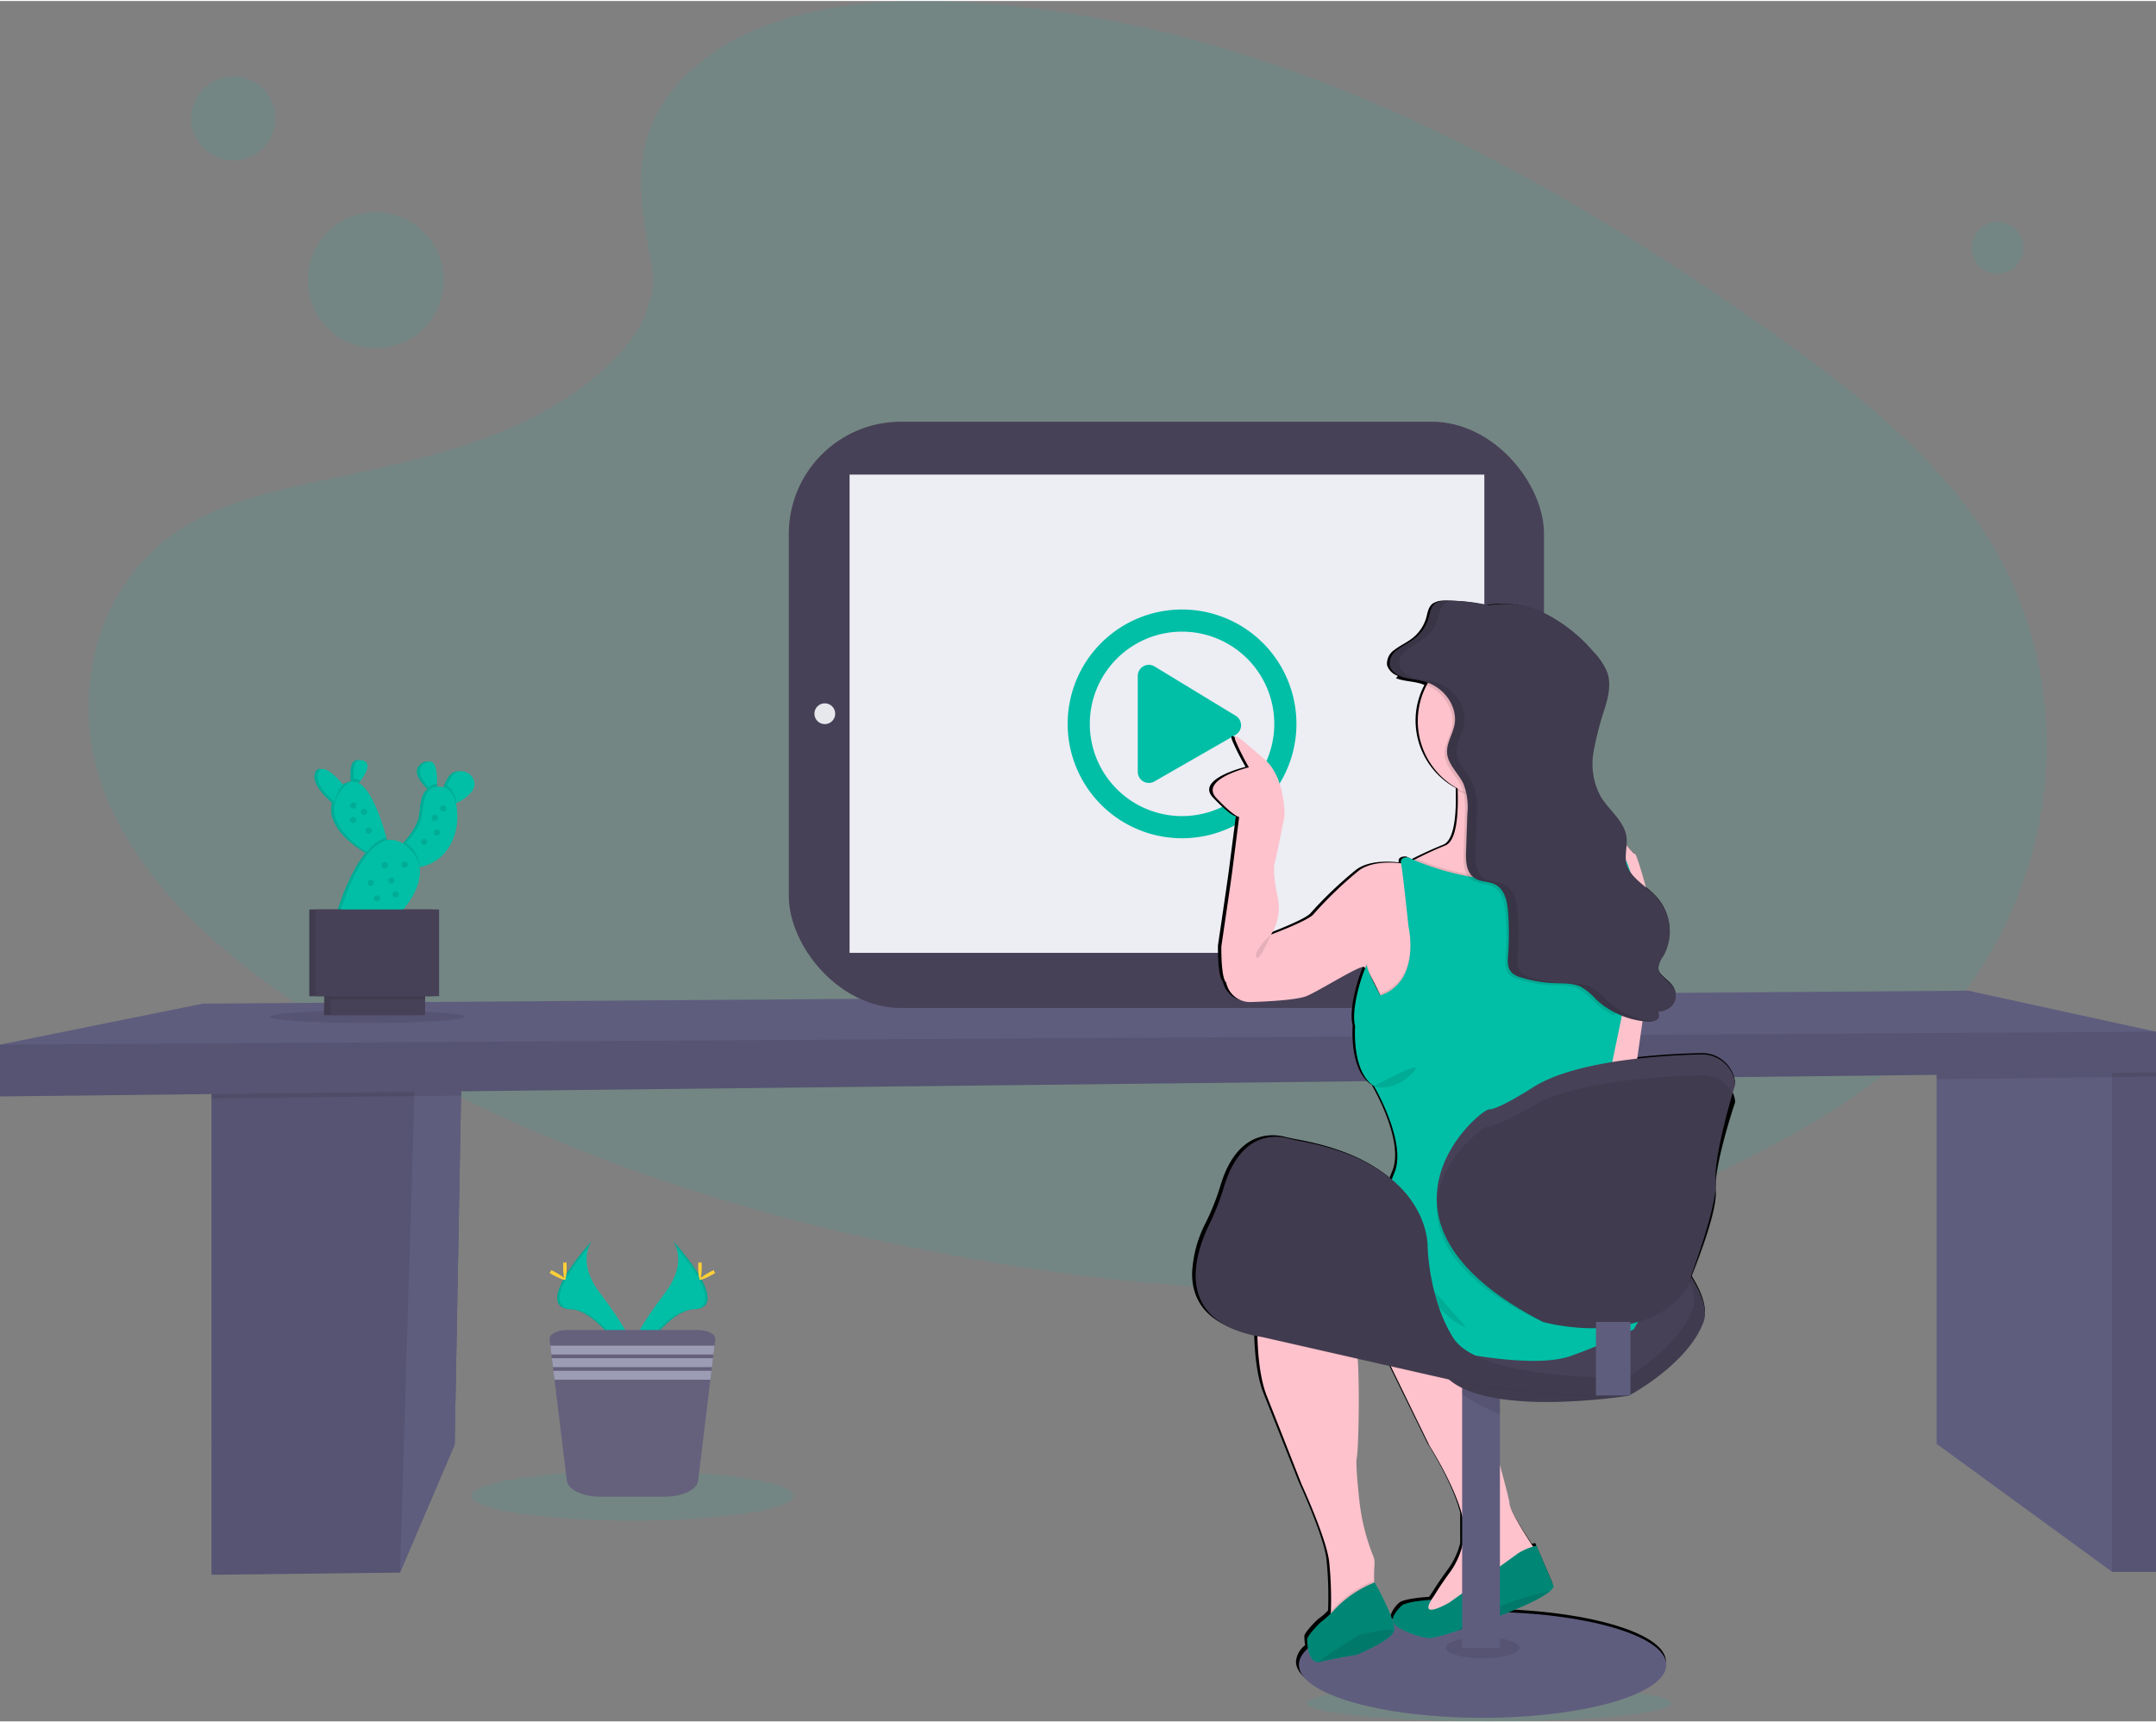 <svg xmlns="http://www.w3.org/2000/svg" width="388px" height="310px" viewBox="0 0 438.576 350">
    <rect x="0" y="0" width="438.576" height="350" fill="#808080" stroke="none"/>
    <defs>
        <linearGradient id="prefix__linear-gradient" x1=".5" x2=".5" y1="1" gradientUnits="objectBoundingBox">
            <stop offset="0" stop-color="gray" stop-opacity=".251"/>
            <stop offset=".54" stop-color="gray" stop-opacity=".122"/>
            <stop offset="1" stop-color="gray" stop-opacity=".102"/>
        </linearGradient>
        <style>
            .prefix__cls-1,.prefix__cls-7{fill:#00bfa6}.prefix__cls-1,.prefix__cls-3{opacity:.1}.prefix__cls-2{fill:#5f5d7e}.prefix__cls-4{fill:#474157}.prefix__cls-6{fill:#e6e8ec}.prefix__cls-9{fill:#fdc2cc}.prefix__cls-10{opacity:.3}.prefix__cls-12{fill:#ffd037}.prefix__cls-14{fill:#9d9cb5}
        </style>
    </defs>
    <g id="prefix__undraw_press_play_bx2d" transform="translate(0 -.01)">
        <path id="prefix__Path_1535" d="M264.545 65.1c13.513-12.042 34.73-14.487 54.038-13.539 60.654 3.016 115.4 32.294 162.76 65.413 17.144 11.989 34.024 24.91 45.153 41.421 22.653 33.615 15.936 80.177-15.567 107.866-10.716 9.421-23.707 16.643-37.048 23.048-23.707 11.384-49.306 20.52-76.222 23.123-19.2 1.853-38.633.347-57.713-2.243-53.323-7.226-105.649-23.228-149.511-50.57-19.238-12-37.373-26.912-45.3-46.325s-2.854-43.989 16.81-55.491c8.126-4.75 17.842-6.9 27.351-8.912 14-2.968 28.224-5.892 40.855-11.919 13.048-6.23 28.5-18.276 25.9-32.048-2.793-14.801-4.988-27.809 8.494-39.824z" class="prefix__cls-1" data-name="Path 1535" transform="translate(-123.529 -51.37)"/>
        <circle id="prefix__Ellipse_315" cx="13.829" cy="13.829" r="13.829" class="prefix__cls-1" data-name="Ellipse 315" transform="translate(62.595 42.985)"/>
        <circle id="prefix__Ellipse_316" cx="8.561" cy="8.561" r="8.561" class="prefix__cls-1" data-name="Ellipse 316" transform="translate(38.892 15.327)"/>
        <circle id="prefix__Ellipse_317" cx="5.268" cy="5.268" r="5.268" class="prefix__cls-1" data-name="Ellipse 317" transform="translate(401.071 44.961)"/>
        <ellipse id="prefix__Ellipse_318" cx="36.983" cy="3.688" class="prefix__cls-1" data-name="Ellipse 318" rx="36.983" ry="3.688" transform="translate(265.902 342.634)"/>
        <path id="prefix__Path_1536" d="M148.926 487.31l-.162 8.758-1.3 70.993-11.125 26.051-38.339.44V491.345l40.012-3.17z" class="prefix__cls-2" data-name="Path 1536" transform="translate(-54.977 -273.368)"/>
        <path id="prefix__Path_1537" d="M148.926 487.31l-.162 8.758-1.3 70.993-11.125 26.051-38.339.44V491.345l40.012-3.17z" class="prefix__cls-3" data-name="Path 1537" transform="translate(-54.977 -273.368)"/>
        <path id="prefix__Path_1538" d="M197.917 487.31l-.162 8.758-1.3 70.993-11.125 26.052 2.928-96.877-.009-.061-1.247-8z" class="prefix__cls-2" data-name="Path 1538" transform="translate(-103.967 -273.368)"/>
        <path id="prefix__Path_1539" d="M138.012 488.175l10.914-.865-.162 8.758-9.5.105-41.264.462v-5.29z" class="prefix__cls-3" data-name="Path 1539" transform="translate(-54.977 -273.368)"/>
        <path id="prefix__Path_1540" d="M941.965 489.005v101.619h-8.925l-35.71-26.047v-78.439l31.9-3 1.958.9 1.848.852z" class="prefix__cls-2" data-name="Path 1540" transform="translate(-503.389 -271.029)"/>
        <path id="prefix__Rectangle_636" d="M0 0H8.925V106.584H0z" class="prefix__cls-3" data-name="Rectangle 636" transform="translate(429.65 213.011)"/>
        <path id="prefix__Path_1541" d="M941.965 484.04v5.843l-8.925.1-35.709.4v-4.241l31.9-3 1.958.9 1.848.852v-.852z" class="prefix__cls-3" data-name="Path 1541" transform="translate(-503.389 -271.029)"/>
        <path id="prefix__Path_1542" d="M438.576 466.981v8.28L0 480.152v-10.537l41.267-8.341 359.114-2.634z" class="prefix__cls-2" data-name="Path 1542" transform="translate(0 -257.285)"/>
        <path id="prefix__Path_1543" d="M438.576 477.64v8.28L0 490.81v-10.536z" class="prefix__cls-3" data-name="Path 1543" transform="translate(0 -267.944)"/>
        <rect id="prefix__Rectangle_637" width="153.62" height="119.276" class="prefix__cls-4" data-name="Rectangle 637" rx="22.82" transform="translate(160.46 85.6)"/>
        <path id="prefix__Rectangle_638" d="M0 0H129.123V97.299H0z" data-name="Rectangle 638" transform="translate(172.822 96.36)" style="fill:#ededf4"/>
        <circle id="prefix__Ellipse_319" cx="2.116" cy="2.116" r="2.116" class="prefix__cls-6" data-name="Ellipse 319" transform="translate(165.667 142.892)"/>
        <circle id="prefix__Ellipse_320" cx="3.49" cy="3.49" r="3.49" class="prefix__cls-6" data-name="Ellipse 320" transform="translate(304.176 141.746)"/>
        <path id="prefix__Path_1544" d="M629.33 354.948l-16.511-10.036a2.256 2.256 0 0 0-3.35 1.967V366.4a2.256 2.256 0 0 0 3.35 1.967l16.511-9.474a2.261 2.261 0 0 0 0-3.942zm12.415 1.69a23.268 23.268 0 1 0-23.268 23.268 23.268 23.268 0 0 0 23.269-23.268zm-42.031 0a18.763 18.763 0 1 1 18.764 18.762 18.763 18.763 0 0 1-18.763-18.763z" class="prefix__cls-7" data-name="Path 1544" transform="translate(-378.025 -209.562)"/>
        <path id="prefix__Path_1545" d="M763.3 430.767a5.489 5.489 0 0 0-.5-1.545c.334-1.137.549-1.835.549-1.835a2.563 2.563 0 0 0-.053-.439 6.739 6.739 0 0 0-6.827-5.654c-2.634.048-7.63.224-13.17.847.316-2.217.694-4.869 1.089-7.6l.724.079a3.468 3.468 0 0 1 .518.026h.233a2.388 2.388 0 0 0 1.607-.492.948.948 0 0 0-.294-1.554 3.916 3.916 0 0 0 3.438-1.44 3.073 3.073 0 0 0 0-3.574c-.926-1.317-2.889-2.2-2.994-3.745a4.575 4.575 0 0 1 .992-2.445A10.216 10.216 0 0 0 747 389.127a24.031 24.031 0 0 0-1.949-1.734c-.966-3.547-1.976-6.717-2.274-6.818-.386-.127-1.049-.961-1.681-1.677a8.078 8.078 0 0 0-.031-1.813c-.465-3.073-3.512-5.268-5.189-7.981a13.779 13.779 0 0 1-1.55-9.145 65.43 65.43 0 0 1 2.4-9.149c.659-2.252 1.207-4.645.47-6.879a12.506 12.506 0 0 0-2.832-4.267 32.254 32.254 0 0 0-10.062-7.9 20 20 0 0 0-8.908-1.905h-.031l-.483.026-.342.022-.342.035-.364.035c-.373.048-.742.105-1.111.18a38.332 38.332 0 0 0-8.144-.913h-.356a4.171 4.171 0 0 0-2.327.549c-.975.68-1.1 1.9-1.392 2.963a8.223 8.223 0 0 1-3.161 4.39c-1.049.755-2.283 1.317-3.284 2.107a3.345 3.345 0 0 0-1.515 3.143 3.431 3.431 0 0 0 2.2 2.151c-.127.158-.259.312-.382.474.206.083.439.158.628.219 1.317.391 2.735.439 4.07.795a8.926 8.926 0 0 1 1.08.364 15.418 15.418 0 0 0-1.8 7.253 15.625 15.625 0 0 0 8.174 13.706v.439c.136 4.583-.211 10.159-2.555 11.1s-4.588 2.011-5.971 2.7l-.439.233c-.364-.167-.729-.342-1.084-.527 0 0-1.866-.22-1.541 1.2 0 0-5.641-.878-8.736 1.532a80.434 80.434 0 0 0-9.186 8.757c-1 1.313-8.7 4.184-8.7 4.184a9.879 9.879 0 0 0 1.379-7.551s-1.159-5.014-.606-7.024 1.989-9.474 1.989-9.474.2-7.876-4.1-11.489-7.288-6.585-5.628-3.073a48.939 48.939 0 0 0 2.432 4.7s-10.277 2.441-6.629 6.252 4.64 3.815 4.64 3.815-1.216 9.408-1.44 11.16-2.2 15.1-2.2 15.1-.11 6.348 1 7.332a4.993 4.993 0 0 0 5.3 3.951s8.728-.22 11.16-1.2 10.826-6.238 11.713-5.909a.5.5 0 0 1 .171.114 1.242 1.242 0 0 1 .132.132c-.878 1.945-2.959 8.548-2.072 11.792 0 0-.773 9.189 3.868 12.143 0 0 6.739 11.379 4.2 17.5-.2.5-.382.953-.549 1.4-3.859-3.2-9.746-6.146-18.737-7.775-.918-.167-1.831-.369-2.735-.588-2.555-.619-9.584-1.185-12.929 9.926a48.876 48.876 0 0 1-2.968 7.516 24.817 24.817 0 0 0-2.81 10.273c-.075 5.312 2.669 10.576 12.626 12.508.11 3.951.562 8.657 1.914 12.042 2.761 6.893 7.182 18.052 7.182 18.052s5.3 11.379 5.637 15.971a73.314 73.314 0 0 1 .312 9.658 4.3 4.3 0 0 1-.044.483 11.654 11.654 0 0 1-1.484 1.348c-.773.439-3.315 3.174-3.315 3.828a11.691 11.691 0 0 0 .167 1.87 4.608 4.608 0 0 0-1.861 3.336c0 5.935 16.845 10.747 37.624 10.747s37.619-4.829 37.619-10.747c0-5.417-14.048-9.9-32.3-10.633 3.806-1.519 7.187-3.113 8.587-4.39a2.055 2.055 0 0 0 .663-.9l-3.534-8.205s-.277.062-.685.18l-.246-.369c-1.572-2.393-4.6-7.16-4.6-8.455 0-.479-.8-3.538-1.958-7.731v-13.465c11.529 1.756 26.385-.632 26.385-.632l.066-.035h.29v-.16c2-1.106 11.99-6.958 14.953-14.72.878-2.265-.215-5.51-2.388-8.978 1.519-3.771 5.268-13.513 4.9-17.4 0-.206-.026-.439-.026-.667a11.468 11.468 0 0 0 .044-1.194c.439-5.707 3.951-16.134 3.951-16.134s-.02-.176-.06-.44zm-74.637-25.357c.8 1.4 1.655 3.2 1.993 3.929s-1.168-2.151-1.971-3.929zm.834 122.968l-.083.031v-.439a26.054 26.054 0 0 1 .083-3.433 4.02 4.02 0 0 0-.378-1.782 42.149 42.149 0 0 1-2.691-10.593c-.439-3.828-.8-8-.575-9.066.342-1.629.623-13.965.2-20.045l6.8 1.528 7.9 16.112s5.084 7.867 6.66 14.075v6.216a15.19 15.19 0 0 1-2.375 5.154c-1.049 1.436-2.072 2.889-3.02 4.39-.29.465-.61.944-.931 1.392-.105 0-5.3.3-6.181 1.277a5.9 5.9 0 0 0-1.651 2.5l-.224.035a52.4 52.4 0 0 0-3.508-7.353z" data-name="Path 1545" transform="translate(-410.381 -207.242)"/>
        <path id="prefix__Path_1546" d="M781.811 768.216l-1.756 5.707-7.463 6.475-10.975 3.152s-5.158-2.823-3.4-3.372a4.331 4.331 0 0 0 1.655-1.44c-.615 2.239 4.272-.645 4.272-.645s12.622-9 13.939-9.988a9.924 9.924 0 0 1 2.81-1.286c.545.857.918 1.397.918 1.397z" class="prefix__cls-3" data-name="Path 1546" transform="translate(-469.264 -452.721)"/>
        <path id="prefix__Path_1547" d="M766.569 705.369l-1.756 5.707-7.463 6.475-10.975 3.149s-5.158-2.823-3.4-3.372a4.332 4.332 0 0 0 1.655-1.44 21.964 21.964 0 0 0 1.466-2.116c.939-1.51 1.958-2.968 3-4.39a15.8 15.8 0 0 0 2.77-7.292c.768-6.036-7.024-18.219-7.024-18.219L730.68 654.79l19.756 2.415s10.646 36.548 10.646 38.3c0 1.317 3 6.08 4.566 8.482.552.842.921 1.382.921 1.382z" class="prefix__cls-9" data-name="Path 1547" transform="translate(-454.022 -389.874)"/>
        <ellipse id="prefix__Ellipse_321" cx="37.369" cy="10.778" class="prefix__cls-2" data-name="Ellipse 321" rx="37.369" ry="10.778" transform="translate(264.221 327.73)"/>
        <path id="prefix__Path_1548" d="M778.621 775.482a2.107 2.107 0 0 1-.659.909c-2.713 2.489-12.859 6.19-19.128 8.2a44.373 44.373 0 0 1-5.018 1.427c-1.537.11-4.719-.878-6.914-2.226s-.219-3.262.667-4.25 6.146-1.282 6.146-1.282c-2.524 4.2 3.727.514 3.727.514s12.622-9 13.939-9.988a12.116 12.116 0 0 1 3.732-1.537z" class="prefix__cls-7" data-name="Path 1548" transform="translate(-462.562 -452.963)"/>
        <path id="prefix__Path_1549" d="M778.621 775.482a2.107 2.107 0 0 1-.659.909c-2.713 2.489-12.859 6.19-19.128 8.2a44.373 44.373 0 0 1-5.018 1.427c-1.537.11-4.719-.878-6.914-2.226s-.219-3.262.667-4.25 6.146-1.282 6.146-1.282c-2.524 4.2 3.727.514 3.727.514s12.622-9 13.939-9.988a12.116 12.116 0 0 1 3.732-1.537z" class="prefix__cls-10" data-name="Path 1549" transform="translate(-462.562 -452.963)"/>
        <path id="prefix__Path_1550" d="M794.488 788.09c-2.713 2.489-12.859 6.19-19.128 8.2 5.681-4.811 15.208-7.326 19.128-8.2z" class="prefix__cls-3" data-name="Path 1550" transform="translate(-479.087 -464.654)"/>
        <ellipse id="prefix__Ellipse_322" cx="7.476" cy="2.156" class="prefix__cls-3" data-name="Ellipse 322" rx="7.476" ry="2.156" transform="translate(294.113 332.88)"/>
        <path id="prefix__Rectangle_639" d="M0 0H7.683V56.852H0z" class="prefix__cls-2" data-name="Rectangle 639" transform="translate(297.432 278.183)"/>
        <path id="prefix__Path_1551" d="M785.683 687.823v6.585a54.04 54.04 0 0 1-7.683-4.043V685h1.6z" class="prefix__cls-3" data-name="Path 1551" transform="translate(-480.568 -406.822)"/>
        <path id="prefix__Path_1552" d="M754.27 613.183s25.366-6.528 31.679-11.414 31.1 18.1 27.829 26.78-15.2 14.957-15.2 14.957-32.974 5.365-38.589-5.826-5.719-24.497-5.719-24.497z" class="prefix__cls-4" data-name="Path 1552" transform="translate(-467.255 -359.752)"/>
        <path id="prefix__Path_1553" d="M754.27 613.183s25.366-6.528 31.679-11.414 31.1 18.1 27.829 26.78-15.2 14.957-15.2 14.957-32.974 5.365-38.589-5.826-5.719-24.497-5.719-24.497z" class="prefix__cls-3" data-name="Path 1553" transform="translate(-467.255 -359.752)"/>
        <path id="prefix__Path_1554" d="M749.27 607.183s25.366-6.528 31.679-11.414 31.1 18.1 27.829 26.78-15.2 14.957-15.2 14.957-32.974 5.365-38.589-5.826-5.719-24.497-5.719-24.497z" class="prefix__cls-4" data-name="Path 1554" transform="translate(-464.451 -356.386)"/>
        <path id="prefix__Path_1555" d="M677.015 433.479l-2.744-1a9.979 9.979 0 0 0 1.374-7.573s-1.155-5.031-.606-7.068 1.976-9.5 1.976-9.5.2-7.9-4.07-11.524-7.235-6.585-5.589-3.073a48.908 48.908 0 0 0 2.415 4.719s-10.207 2.445-6.585 6.274 4.61 3.824 4.61 3.824-1.207 9.439-1.427 11.195-2.2 15.146-2.2 15.146-.11 6.366.988 7.354a4.965 4.965 0 0 0 5.268 3.951c.787-.015 10.103-10.31 6.59-12.725z" class="prefix__cls-9" data-name="Path 1555" transform="translate(-415.723 -242.546)"/>
        <path id="prefix__Path_1556" d="M794.228 417.612v6.146l-6.366 2.077-10.844 7.981-2.876 2.116-12.842-5.158-8.122-8.561s.4-.215 1.08-.571l.439-.233c1.374-.689 3.538-1.756 5.931-2.709s2.674-6.537 2.537-11.138v-.439c-.11-3.227-.439-5.865-.439-5.865s1.339-.255 3.288-.544c5.4-.8 15.488-1.888 14.6 1.422a7.626 7.626 0 0 0 0 3.42c.026.123.053.25.083.373a28.958 28.958 0 0 0 3.74 8.17l8.78 3.161.246.088z" class="prefix__cls-9" data-name="Path 1556" transform="translate(-466.644 -246.874)"/>
        <path id="prefix__Path_1557" d="M839.808 442.022v-1.866a6.147 6.147 0 0 1 2.085 0c.768.22 2.226 2.524 2.884 2.744s4.689 15.256 4.25 16.573-4.588 31.052-4.588 31.052l-8.363 9.219-1.646-25.353 5.378-15.036z" class="prefix__cls-9" data-name="Path 1557" transform="translate(-512.224 -269.418)"/>
        <path id="prefix__Path_1558" d="M739.294 601.77s-7.643 1.646-6.673 4.061 5.246 2.524 5.246 2.524z" class="prefix__cls-9" data-name="Path 1558" transform="translate(-455.063 -360.131)"/>
        <path id="prefix__Path_1559" d="M720.85 468.239l-5.817 12.534-6.914 5.049-1.207-7.8s-2.336-5.158-3.341-6.032a.5.5 0 0 0-.171-.114c-.878-.329-9.219 4.939-11.634 5.927s-11.085 1.207-11.085 1.207l3.841-13.719s7.683-2.854 8.671-4.171a79.891 79.891 0 0 1 9.11-8.78c3.073-2.415 8.679-1.537 8.679-1.537l.088.035 1.44.623 4.171 10.207z" class="prefix__cls-9" data-name="Path 1559" transform="translate(-425.973 -275.352)"/>
        <path id="prefix__Path_1560" d="M706.938 686.464a26.2 26.2 0 0 0-.083 3.442c.031 1.225.083 2.265.083 2.265l-2.524 5.268s-8.671 2.854-7.244 1.646c.5-.417.751-1.5.878-2.937a74.5 74.5 0 0 0-.312-9.685c-.329-4.61-5.6-16.024-5.6-16.024s-4.39-11.195-7.134-18.109-1.756-19.426-1.756-19.426.439-9.439 2.415-12.292 9.658-3.841 9.658-3.841l3.6 11.954s2.963 11.195 4.061 12.841.768 21.292.329 23.378c-.224 1.067.154 5.268.575 9.1a42.721 42.721 0 0 0 2.669 10.624 4.057 4.057 0 0 1 .378 1.8z" class="prefix__cls-9" data-name="Path 1560" transform="translate(-427.316 -368.546)"/>
        <path id="prefix__Path_1561" d="M724.745 785.625l-2.524 5.268s-8.671 2.854-7.244 1.646c.5-.417.751-1.5.878-2.937.312-.312.645-.654.988-1.005a22.166 22.166 0 0 1 7.836-5.237c.014 1.225.066 2.265.066 2.265z" class="prefix__cls-3" data-name="Path 1561" transform="translate(-445.124 -462)"/>
        <path id="prefix__Path_1562" d="M723.87 793.977a.259.259 0 0 1 0 .062c-.439 2.085-7.683 4.939-7.683 4.939s-4.61.768-7.244 1.427a1.822 1.822 0 0 1-.619.057c-2.033-.154-2.125-4.065-2.125-4.667s2.524-3.4 3.293-3.841a23.536 23.536 0 0 0 2.441-2.34 22.653 22.653 0 0 1 8-5.343s4.289 7.541 3.937 9.706z" class="prefix__cls-7" data-name="Path 1562" transform="translate(-440.289 -462.511)"/>
        <path id="prefix__Path_1563" d="M723.87 793.965a.258.258 0 0 1 0 .061c-.439 2.085-7.683 4.939-7.683 4.939s-4.61.768-7.244 1.427a1.822 1.822 0 0 1-.619.057c-2.033-.154-2.125-4.065-2.125-4.667s2.524-3.4 3.293-3.841a23.267 23.267 0 0 0 2.476-2.375 22.2 22.2 0 0 1 7.841-5.268l.123-.048s4.29 7.55 3.938 9.715z" class="prefix__cls-10" data-name="Path 1563" transform="translate(-440.289 -462.499)"/>
        <path id="prefix__Path_1564" d="M726.586 806.286a.258.258 0 0 1 0 .061c-.439 2.085-7.683 4.939-7.683 4.939s-4.61.768-7.244 1.427a1.822 1.822 0 0 1-.619.057c2.388-1.638 8.179-5.567 8.96-5.655s4.632-1.193 6.586-.829z" class="prefix__cls-3" data-name="Path 1564" transform="translate(-443.004 -474.82)"/>
        <path id="prefix__Path_1565" d="M792.938 405.93c-2.713 2.235-5.207 1.914-9 1.914-2.739 0-6.3.961-8.543-.272-.092-3.429-.439-6.313-.439-6.313s19.1-3.622 17.89.878a7.98 7.98 0 0 0 .092 3.793z" class="prefix__cls-3" data-name="Path 1565" transform="translate(-478.862 -246.874)"/>
        <path id="prefix__Path_1566" d="M788.825 365.008A15.7 15.7 0 0 1 773.13 380.7a10.932 10.932 0 0 1-1.2-.044 15.695 15.695 0 1 1 16.9-15.651z" class="prefix__cls-9" data-name="Path 1566" transform="translate(-469.033 -218.508)"/>
        <path id="prefix__Path_1567" d="M745.929 461.919l4.171 6.581-5.817 12.534-6.915 5.049-1.207-7.823s-2.336-5.158-3.341-6.032c.29-.707.487-1.032.487-.773 0 1.1 2.7 6.036 2.7 6.036 8.341-2.854 5.751-13.939 5.751-13.939s-1.036-9.878-1.44-12.477l1.44.623z" class="prefix__cls-3" data-name="Path 1567" transform="translate(-455.222 -275.596)"/>
        <path id="prefix__Path_1568" d="M794.228 439.933v6.146l-6.366 2.077-10.844 7.981-2.876 2.116L761.3 453.1l-8.122-8.561s.4-.215 1.08-.571l.439-.233a53.6 53.6 0 0 0 22.175 3.986c16.538-2.634 17.029-6.629 16.617-8.047z" class="prefix__cls-3" data-name="Path 1568" transform="translate(-466.644 -269.195)"/>
        <path id="prefix__Path_1569" d="M761.491 539.353a123.051 123.051 0 0 1-12.731 5.378c-7.573 2.744-24.255-.878-26.341-1.427s-18.109-6.914-24.256-9.329-7.683-.439-9.109-.659-2.415-2.963-2.634-3.732 3.951-7.463 6.256-10.866 9.219-2.744 10.207-2.963 7.9 0 7.9 0-.439-2.2 2.085-8.341-4.171-17.561-4.171-17.561c-4.61-2.963-3.841-12.183-3.841-12.183-1.1-4.061 2.415-13.39 2.415-12.292s2.7 6.036 2.7 6.036c8.341-2.854 5.751-13.939 5.751-13.939s-1.207-11.524-1.528-12.951 1.528-1.207 1.528-1.207q.535.277 1.08.527a53.358 53.358 0 0 0 22.627 4.193c20.05-3.236 16.5-8.394 16.366-8.578l.975.347c7.244 5.268 5.049 22.719 5.049 22.719l-2.713 13.026-2.015 9.7s7.134 43.243 7.792 45.438-3.392 8.664-3.392 8.664z" class="prefix__cls-7" data-name="Path 1569" transform="translate(-429.188 -269.077)"/>
        <path id="prefix__Path_1570" d="M731.751 622c-.439.329-5.378 10.536-1.756 13.39s1.756-13.39 1.756-13.39z" class="prefix__cls-3" data-name="Path 1570" transform="translate(-452.897 -371.48)"/>
        <path id="prefix__Path_1571" d="M743.68 625.27c.11.329 10.317 16.573 15.914 17.89z" class="prefix__cls-3" data-name="Path 1571" transform="translate(-461.315 -373.314)"/>
        <path id="prefix__Path_1572" d="M797.6 332.4l-1.633.347a11.01 11.01 0 0 1 1.379-.408z" class="prefix__cls-3" data-name="Path 1572" transform="translate(-490.649 -208.985)"/>
        <path id="prefix__Path_1573" d="M795.522 411.959l-3.073 13.017a15.9 15.9 0 0 1-4.267-2.858 13 13 0 0 0-3.117-2.608c-1.62-.786-3.574-.68-5.413-.746a26.041 26.041 0 0 1-6.77-1.159 4.778 4.778 0 0 1-1.756-.852c-1.045-.922-.975-2.41-.878-3.71a56.885 56.885 0 0 0 .066-7.591c-.026-.474-.061-.948-.1-1.422-.176-2.12-.746-4.579-2.915-5.488-1.115-.439-2.445-.4-3.512-.935a2.9 2.9 0 0 1-.439-.272c-1.58-1.106-1.725-3.323-1.664-5.189q.14-3.846.268-7.7a22.369 22.369 0 0 0-.083-3.8 8.434 8.434 0 0 0-.685-2.423c-.953-2.037-2.937-3.736-3.293-5.887a2.387 2.387 0 0 1-.04-.3c-.184-1.923 1.027-3.714 1.453-5.606.852-3.806-2.011-7.977-6.221-9.07-1.317-.342-2.731-.408-4.043-.8a6.5 6.5 0 0 1-.619-.22 18.429 18.429 0 0 1 14.812-7.024c9.8 0 17.754 7.024 17.754 15.695a15.062 15.062 0 0 1-6.559 12.183c.026.123.057.25.092.373a27.612 27.612 0 0 0 4.232 8.17l9.939 3.161 1.106.351c8.21 5.268 5.725 22.71 5.725 22.71z" class="prefix__cls-3" data-name="Path 1573" transform="translate(-463.974 -218.51)"/>
        <path id="prefix__Path_1574" d="M867.641 520.665a1.494 1.494 0 0 1-.281-.039.584.584 0 0 1 .281.039z" class="prefix__cls-3" data-name="Path 1574" transform="translate(-530.697 -314.608)"/>
        <path id="prefix__Path_1575" d="M764.679 330.239a37.757 37.757 0 0 0-8.376-.979 4.637 4.637 0 0 0-2.634.553c-.97.68-1.093 1.91-1.383 2.972a8.245 8.245 0 0 1-3.139 4.39c-1.04.76-2.265 1.317-3.262 2.116a3.4 3.4 0 0 0-1.506 3.152c.25 1.168 1.563 2.068 2.88 2.441s2.718.439 4.043.8c4.21 1.093 7.068 5.268 6.216 9.066-.439 1.892-1.637 3.683-1.453 5.606.215 2.3 2.336 4.065 3.332 6.194a13.387 13.387 0 0 1 .777 6.216l-.268 7.7c-.07 2.028.105 4.469 2.107 5.461 1.071.527 2.406.47 3.512.935 2.169.9 2.739 3.367 2.915 5.483a56.677 56.677 0 0 1 .035 9.013c-.1 1.317-.171 2.788.878 3.71a4.706 4.706 0 0 0 1.756.852 26.044 26.044 0 0 0 6.77 1.159c1.844.07 3.793-.035 5.413.746a13.1 13.1 0 0 1 3.117 2.608 17.227 17.227 0 0 0 10.176 4.456 3.031 3.031 0 0 0 2.3-.47c.566-.522.233-1.651-.575-1.585a3.9 3.9 0 0 0 3.7-1.414 3.117 3.117 0 0 0 0-3.587c-.917-1.317-2.867-2.2-2.972-3.758a4.637 4.637 0 0 1 .983-2.454 10.321 10.321 0 0 0-1.6-12.292c-2.059-2.129-5.145-3.745-5.865-6.475-.479-1.826.246-3.745-.031-5.6-.439-3.073-3.481-5.268-5.154-8.008a13.921 13.921 0 0 1-1.541-9.171 65.244 65.244 0 0 1 2.384-9.175c.654-2.261 1.194-4.662.465-6.906a12.65 12.65 0 0 0-2.814-4.28 31.693 31.693 0 0 0-9.992-7.9 18.27 18.27 0 0 0-13.047-1.2" class="prefix__cls-4" data-name="Path 1575" transform="translate(-461.679 -207.257)"/>
        <path id="prefix__Path_1576" d="M764.679 330.239a37.757 37.757 0 0 0-8.376-.979 4.637 4.637 0 0 0-2.634.553c-.97.68-1.093 1.91-1.383 2.972a8.245 8.245 0 0 1-3.139 4.39c-1.04.76-2.265 1.317-3.262 2.116a3.4 3.4 0 0 0-1.506 3.152c.25 1.168 1.563 2.068 2.88 2.441s2.718.439 4.043.8c4.21 1.093 7.068 5.268 6.216 9.066-.439 1.892-1.637 3.683-1.453 5.606.215 2.3 2.336 4.065 3.332 6.194a13.387 13.387 0 0 1 .777 6.216l-.268 7.7c-.07 2.028.105 4.469 2.107 5.461 1.071.527 2.406.47 3.512.935 2.169.9 2.739 3.367 2.915 5.483a56.677 56.677 0 0 1 .035 9.013c-.1 1.317-.171 2.788.878 3.71a4.706 4.706 0 0 0 1.756.852 26.044 26.044 0 0 0 6.77 1.159c1.844.07 3.793-.035 5.413.746a13.1 13.1 0 0 1 3.117 2.608 17.227 17.227 0 0 0 10.176 4.456 3.031 3.031 0 0 0 2.3-.47c.566-.522.233-1.651-.575-1.585a3.9 3.9 0 0 0 3.7-1.414 3.117 3.117 0 0 0 0-3.587c-.917-1.317-2.867-2.2-2.972-3.758a4.637 4.637 0 0 1 .983-2.454 10.321 10.321 0 0 0-1.6-12.292c-2.059-2.129-5.145-3.745-5.865-6.475-.479-1.826.246-3.745-.031-5.6-.439-3.073-3.481-5.268-5.154-8.008a13.921 13.921 0 0 1-1.541-9.171 65.244 65.244 0 0 1 2.384-9.175c.654-2.261 1.194-4.662.465-6.906a12.65 12.65 0 0 0-2.814-4.28 31.693 31.693 0 0 0-9.992-7.9 18.27 18.27 0 0 0-13.047-1.2" class="prefix__cls-3" data-name="Path 1576" transform="translate(-461.679 -207.257)"/>
        <path id="prefix__Path_1577" d="M737.18 549.412s3.732 1.427 7.683-2.524-7.683 2.524-7.683 2.524z" class="prefix__cls-3" data-name="Path 1577" transform="translate(-457.668 -328.626)"/>
        <g id="prefix__Group_293" data-name="Group 293" transform="translate(282.585 122.03)" style="opacity:.1">
            <path id="prefix__Path_1578" d="M793.318 330.947a15.611 15.611 0 0 1 2.2-.277 16.651 16.651 0 0 0-3.073.1z" data-name="Path 1578" transform="translate(-771.253 -330.06)"/>
            <path id="prefix__Path_1579" d="M788.257 410.467a13.125 13.125 0 0 0-3.121-2.608c-1.616-.781-3.569-.676-5.413-.746a25.9 25.9 0 0 1-6.77-1.159 4.706 4.706 0 0 1-1.756-.852c-1.045-.922-.97-2.406-.878-3.71a56.692 56.692 0 0 0-.035-9.013c-.18-2.116-.746-4.579-2.919-5.483-1.111-.465-2.441-.408-3.512-.935-2-.992-2.2-3.433-2.112-5.461q.136-3.85.268-7.7a13.341 13.341 0 0 0-.777-6.221c-1-2.129-3.117-3.894-3.332-6.194-.18-1.918 1.032-3.714 1.458-5.606.852-3.806-2.011-7.973-6.221-9.066-1.317-.342-2.731-.413-4.043-.8a3.853 3.853 0 0 1-2.858-2.415 3.342 3.342 0 0 1 1.5-3.157c1-.8 2.221-1.357 3.266-2.116a8.214 8.214 0 0 0 3.135-4.39c.294-1.062.439-2.287 1.383-2.972a3.512 3.512 0 0 1 1.8-.527c-.391 0-.781-.022-1.168-.022a4.671 4.671 0 0 0-2.634.549c-.97.685-1.093 1.91-1.383 2.972a8.245 8.245 0 0 1-3.139 4.39c-1.04.759-2.265 1.317-3.262 2.116a3.406 3.406 0 0 0-1.506 3.157c.25 1.172 1.55 2.024 2.862 2.415s2.718.439 4.043.8c4.21 1.093 7.068 5.268 6.216 9.066-.439 1.892-1.637 3.688-1.453 5.606.215 2.3 2.336 4.065 3.332 6.194a13.342 13.342 0 0 1 .777 6.221q-.136 3.846-.268 7.7c-.07 2.028.105 4.469 2.107 5.461 1.071.527 2.406.47 3.512.935 2.169.9 2.739 3.367 2.915 5.483a56.677 56.677 0 0 1 .035 9.013c-.1 1.317-.171 2.788.878 3.71a4.706 4.706 0 0 0 1.756.852 25.865 25.865 0 0 0 6.77 1.159c1.844.07 3.793-.035 5.413.746a13.212 13.212 0 0 1 3.121 2.608 17.2 17.2 0 0 0 10.172 4.456 4.7 4.7 0 0 0 1.471-.057 17.17 17.17 0 0 1-9.63-4.399z" data-name="Path 1579" transform="translate(-744.18 -329.32)"/>
        </g>
        <path id="prefix__Path_1580" d="M685.533 484s-3.512 3.222-3 4.539 3-4.539 3-4.539z" class="prefix__cls-3" data-name="Path 1580" transform="translate(-426.984 -294.064)"/>
        <path id="prefix__Path_1581" d="M673.107 578c-2.533-.619-9.518-1.19-12.841 9.957a49.312 49.312 0 0 1-2.946 7.538c-3.187 6.546-7.305 20.006 10.8 22.969l43.462 9.878s23.268 2.854 24.8 1.756 1.317-3.512 1.317-3.512-25.682 0-30.731-7.9-5.268-18.658-5.268-18.658.632-16.608-25.9-21.433c-.871-.174-1.793-.38-2.693-.595z" class="prefix__cls-4" data-name="Path 1581" transform="translate(-411.3 -346.638)"/>
        <path id="prefix__Path_1582" d="M673.107 578.165c-2.533-.619-9.518-1.19-12.841 9.961a49.31 49.31 0 0 1-2.946 7.538c-3.187 6.541-7.305 20 10.8 22.965l43.462 9.878s23.268 2.854 24.8 1.756 1.317-3.512 1.317-3.512-25.682 0-30.731-7.9-5.268-18.658-5.268-18.658.632-16.608-25.9-21.433c-.871-.169-1.793-.384-2.693-.595z" class="prefix__cls-3" data-name="Path 1582" transform="translate(-411.3 -346.733)"/>
        <path id="prefix__Path_1583" d="M826.882 545.23a6.713 6.713 0 0 0-6.783-5.672c-6.252.114-25.494.948-34.432 6.787 0 0-6.8 4.39-8.78 4.39s-28.755 22.829 10.975 43.243c0 0 21.292 6.058 29.633-8.166 0 0 5.927-15.278 5.488-20.568s3.951-19.558 3.951-19.558-.008-.171-.052-.456z" class="prefix__cls-4" data-name="Path 1583" transform="translate(-473.967 -325.23)"/>
        <path id="prefix__Path_1584" d="M826.882 554.546a6.583 6.583 0 0 0-6.783-5.237c-6.252.105-25.494.878-34.432 6.265 0 0-6.8 4.052-8.78 4.052s-28.755 21.073 10.975 39.92c0 0 21.292 5.593 29.633-7.538 0 0 5.927-14.106 5.488-18.987s3.951-18.052 3.951-18.052-.008-.159-.052-.423z" class="prefix__cls-3" data-name="Path 1584" transform="translate(-473.967 -330.7)"/>
        <path id="prefix__Rectangle_640" d="M0 0H7.024V14.957H0z" class="prefix__cls-2" data-name="Rectangle 640" transform="translate(324.651 268.744)"/>
        <ellipse id="prefix__Ellipse_323" cx="19.773" cy="1.269" class="prefix__cls-3" data-name="Ellipse 323" rx="19.773" ry="1.269" transform="translate(54.965 205.385)"/>
        <path id="prefix__Path_1585" d="M273.535 406.439a7.542 7.542 0 0 0-1 1.883c-.061.167-.123.351-.184.531a1.619 1.619 0 0 0-.347-.119 4.978 4.978 0 0 0-1.567-.136c0-.2.026-.439.031-.641.066-2.314-.206-5.54-2.415-4.175-2.116 1.317-.606 3.512.759 4.921l.351.342c-1.247.878-1.484 2.955-1.69 5.11s-2.037 4.517-3.253 5.856c-.123.136-.233.259-.342.373a4.439 4.439 0 0 0-3.534-.909c-.048-.189-.105-.386-.162-.6-.983-3.547-3.025-9.7-5.628-11.046l.342-.439c1.106-1.449 2.353-3.6.514-4.149s-2.006 1.866-1.905 3.675c0 .228.035.439.053.641a2.709 2.709 0 0 0-1.923.94l-.285-.334c-1.493-1.756-4.228-4.553-5.057-2.441-.773 1.967 1.638 4.517 3.332 6l.105.092c-1.137 4.623 3.815 8.4 6.5 10.031l.347.211c-3.688 4.346-5.966 12.49-5.966 12.49l10.326 1.844s6.849-5.9 5.971-11.454h.07c6.844-1.37 8.4-8.666 7.332-13l.123-.048a7.788 7.788 0 0 0 3.17-2.4c1.912-2.658-2.11-5.661-4.068-3.049z" class="prefix__cls-7" data-name="Path 1585" transform="translate(-182.203 -248.717)"/>
        <path id="prefix__Path_1586" d="M273.535 406.439a7.542 7.542 0 0 0-1 1.883c-.061.167-.123.351-.184.531a1.619 1.619 0 0 0-.347-.119 4.978 4.978 0 0 0-1.567-.136c0-.2.026-.439.031-.641.066-2.314-.206-5.54-2.415-4.175-2.116 1.317-.606 3.512.759 4.921l.351.342c-1.247.878-1.484 2.955-1.69 5.11s-2.037 4.517-3.253 5.856c-.123.136-.233.259-.342.373a4.439 4.439 0 0 0-3.534-.909c-.048-.189-.105-.386-.162-.6-.983-3.547-3.025-9.7-5.628-11.046l.342-.439c1.106-1.449 2.353-3.6.514-4.149s-2.006 1.866-1.905 3.675c0 .228.035.439.053.641a2.709 2.709 0 0 0-1.923.94l-.285-.334c-1.493-1.756-4.228-4.553-5.057-2.441-.773 1.967 1.638 4.517 3.332 6l.105.092c-1.137 4.623 3.815 8.4 6.5 10.031l.347.211c-3.688 4.346-5.966 12.49-5.966 12.49l10.326 1.844s6.849-5.9 5.971-11.454h.07c6.844-1.37 8.4-8.666 7.332-13l.123-.048a7.788 7.788 0 0 0 3.17-2.4c1.912-2.658-2.11-5.661-4.068-3.049z" class="prefix__cls-3" data-name="Path 1586" transform="translate(-182.203 -248.717)"/>
        <path id="prefix__Path_1587" d="M253.805 411.725l-1.194 3.534s-.672-.474-1.519-1.22c-1.695-1.479-4.1-4.03-3.332-6 .83-2.112 3.565.676 5.057 2.441.589.701.988 1.245.988 1.245z" class="prefix__cls-7" data-name="Path 1587" transform="translate(-183.027 -251.027)"/>
        <path id="prefix__Path_1588" d="M265.714 407.411a17.08 17.08 0 0 1-1.177 1.383 18.536 18.536 0 0 1-.215-1.857c-.1-1.809.092-4.21 1.905-3.675s.573 2.701-.513 4.149z" class="prefix__cls-7" data-name="Path 1588" transform="translate(-192.39 -248.728)"/>
        <path id="prefix__Path_1589" d="M298.571 408.329c-.035 1.163-.149 2.09-.149 2.09a14.926 14.926 0 0 1-1.506-1.343c-1.365-1.418-2.876-3.6-.76-4.921 2.204-1.366 2.477 1.861 2.415 4.174z" class="prefix__cls-7" data-name="Path 1589" transform="translate(-209.671 -249.089)"/>
        <path id="prefix__Path_1590" d="M312 412.376a7.788 7.788 0 0 1-3.178 2.393 8.859 8.859 0 0 1-1.062.382l-1.422-2a14.507 14.507 0 0 1 .588-1.94 7.542 7.542 0 0 1 1-1.883c1.974-2.607 5.991.396 4.074 3.048z" class="prefix__cls-7" data-name="Path 1590" transform="translate(-215.973 -251.612)"/>
        <path id="prefix__Path_1591" d="M257.252 414.57c.6.7 1 1.242 1 1.242l-1.194 3.534s-.672-.474-1.519-1.22a6.914 6.914 0 0 1 1.361-3.1 4.121 4.121 0 0 1 .352-.456z" class="prefix__cls-3" data-name="Path 1591" transform="translate(-187.475 -255.114)"/>
        <path id="prefix__Path_1592" d="M265.742 412.2a17.074 17.074 0 0 1-1.177 1.383 18.536 18.536 0 0 1-.215-1.857 2.4 2.4 0 0 1 1.392.474z" class="prefix__cls-3" data-name="Path 1592" transform="translate(-192.417 -253.521)"/>
        <path id="prefix__Path_1593" d="M266.6 427.039l-3 1.317s-.654-.316-1.6-.9c-3.156-1.945-9.5-6.831-5.246-12.591s7.8 4.575 9.2 9.623c.439 1.512.646 2.551.646 2.551z" class="prefix__cls-7" data-name="Path 1593" transform="translate(-187.357 -254.325)"/>
        <path id="prefix__Path_1594" d="M299.22 414.826a2.446 2.446 0 0 1 1.655-.746c-.035 1.163-.149 2.09-.149 2.09a14.919 14.919 0 0 1-1.506-1.343z" class="prefix__cls-3" data-name="Path 1594" transform="translate(-211.979 -254.839)"/>
        <path id="prefix__Path_1595" d="M308.825 418.456a8.858 8.858 0 0 1-1.062.382l-1.422-2a14.507 14.507 0 0 1 .588-1.94 5.08 5.08 0 0 1 1.896 3.558z" class="prefix__cls-3" data-name="Path 1595" transform="translate(-215.973 -255.299)"/>
        <path id="prefix__Path_1596" d="M287.285 431.837l-.5.088c-10.067 1.532-3.319-3.9-3.319-3.9s.439-.417 1.067-1.1c1.216-1.339 3.042-3.688 3.253-5.856.316-3.262.68-6.322 4.531-5.422 3.792.882 4.517 14.28-5.032 16.19z" class="prefix__cls-7" data-name="Path 1596" transform="translate(-201.897 -255.629)"/>
        <path id="prefix__Rectangle_641" d="M0 0H19.233V5.057H0z" class="prefix__cls-4" data-name="Rectangle 641" transform="translate(65.984 201.267)"/>
        <path id="prefix__Rectangle_642" d="M0 0H25.129V17.648H0z" class="prefix__cls-4" data-name="Rectangle 642" transform="translate(62.928 184.831)"/>
        <path id="prefix__Rectangle_643" d="M0 0H19.233V5.057H0z" class="prefix__cls-3" data-name="Rectangle 643" transform="translate(65.8 201.267)"/>
        <path id="prefix__Rectangle_644" d="M0 0H25.129V17.648H0z" class="prefix__cls-3" data-name="Rectangle 644" transform="translate(62.849 184.835)"/>
        <path id="prefix__Rectangle_645" d="M0 0H19.233V5.057H0z" class="prefix__cls-4" data-name="Rectangle 645" transform="translate(67.248 201.267)"/>
        <path id="prefix__Path_1597" d="M274.511 439c.439 1.51.65 2.551.65 2.551l-3 1.317s-.654-.316-1.6-.9a7.53 7.53 0 0 1 3.95-2.968z" class="prefix__cls-3" data-name="Path 1597" transform="translate(-195.901 -268.819)"/>
        <path id="prefix__Path_1598" d="M287.285 446.453l-.5.088c-10.067 1.532-3.319-3.9-3.319-3.9s.439-.417 1.067-1.1a6.631 6.631 0 0 1 2.752 4.912z" class="prefix__cls-3" data-name="Path 1598" transform="translate(-201.897 -270.244)"/>
        <path id="prefix__Path_1599" d="M257.76 455.284s5.637-20.195 13.544-13.961-3.218 15.8-3.218 15.8z" class="prefix__cls-7" data-name="Path 1599" transform="translate(-188.721 -269.453)"/>
        <circle id="prefix__Ellipse_324" cx=".632" cy=".632" r=".632" class="prefix__cls-3" data-name="Ellipse 324" transform="translate(71.252 163.069)"/>
        <circle id="prefix__Ellipse_325" cx=".632" cy=".632" r=".632" class="prefix__cls-3" data-name="Ellipse 325" transform="translate(71.199 166.023)"/>
        <circle id="prefix__Ellipse_326" cx=".632" cy=".632" r=".632" class="prefix__cls-3" data-name="Ellipse 326" transform="translate(89.537 163.648)"/>
        <circle id="prefix__Ellipse_327" cx=".632" cy=".632" r=".632" class="prefix__cls-3" data-name="Ellipse 327" transform="translate(74.782 178.772)"/>
        <circle id="prefix__Ellipse_328" cx=".632" cy=".632" r=".632" class="prefix__cls-3" data-name="Ellipse 328" transform="translate(88.22 168.552)"/>
        <circle id="prefix__Ellipse_329" cx=".632" cy=".632" r=".632" class="prefix__cls-3" data-name="Ellipse 329" transform="translate(81.687 175.085)"/>
        <circle id="prefix__Ellipse_330" cx=".632" cy=".632" r=".632" class="prefix__cls-3" data-name="Ellipse 330" transform="translate(73.412 164.333)"/>
        <circle id="prefix__Ellipse_331" cx=".632" cy=".632" r=".632" class="prefix__cls-3" data-name="Ellipse 331" transform="translate(87.799 165.549)"/>
        <circle id="prefix__Ellipse_332" cx=".632" cy=".632" r=".632" class="prefix__cls-3" data-name="Ellipse 332" transform="translate(85.639 170.449)"/>
        <circle id="prefix__Ellipse_333" cx=".632" cy=".632" r=".632" class="prefix__cls-3" data-name="Ellipse 333" transform="translate(78.996 178.298)"/>
        <circle id="prefix__Ellipse_334" cx=".632" cy=".632" r=".632" class="prefix__cls-3" data-name="Ellipse 334" transform="translate(77.627 175.19)"/>
        <circle id="prefix__Ellipse_335" cx=".632" cy=".632" r=".632" class="prefix__cls-3" data-name="Ellipse 335" transform="translate(74.36 168.183)"/>
        <path id="prefix__Rectangle_646" d="M0 0H19.233V1.848H0z" class="prefix__cls-3" data-name="Rectangle 646" transform="translate(67.248 201.267)"/>
        <path id="prefix__Rectangle_647" d="M0 0H25.129V17.648H0z" class="prefix__cls-4" data-name="Rectangle 647" transform="translate(64.193 184.831)"/>
        <circle id="prefix__Ellipse_336" cx=".632" cy=".632" r=".632" class="prefix__cls-3" data-name="Ellipse 336" transform="translate(79.839 181.143)"/>
        <circle id="prefix__Ellipse_337" cx=".632" cy=".632" r=".632" class="prefix__cls-3" data-name="Ellipse 337" transform="translate(76.046 181.933)"/>
        <path id="prefix__Path_1600" d="M401.383 626s3.13 4.1-1.444 10.277-8.341 11.414-6.831 15.26c0 0 6.91-11.485 12.534-11.643s1.926-6.984-4.259-13.894z" class="prefix__cls-7" data-name="Path 1600" transform="translate(-264.458 -373.723)"/>
        <path id="prefix__Path_1601" d="M401.6 626a5.044 5.044 0 0 1 .641 1.282c5.483 6.445 8.407 12.459 3.135 12.613-4.913.154-10.8 8.934-12.218 11.129.048.171.105.342.167.5 0 0 6.91-11.485 12.534-11.643s1.929-6.971-4.259-13.881z" class="prefix__cls-3" data-name="Path 1601" transform="translate(-264.678 -373.723)"/>
        <path id="prefix__Path_1602" d="M424.73 636.719c0 1.44-.162 2.608-.36 2.608s-.36-1.168-.36-2.608.2-.764.4-.764.32-.68.32.764z" class="prefix__cls-12" data-name="Path 1602" transform="translate(-281.984 -379.218)"/>
        <path id="prefix__Path_1603" d="M427.044 640.556c-1.264.689-2.366 1.106-2.463.931s.852-.878 2.12-1.567.764-.189.878 0 .734-.053-.535.636z" class="prefix__cls-12" data-name="Path 1603" transform="translate(-282.301 -381.334)"/>
        <path id="prefix__Path_1604" d="M365.715 626s-3.13 4.1 1.444 10.277 8.341 11.414 6.827 15.26c0 0-6.906-11.485-12.529-11.643s-1.928-6.984 4.258-13.894z" class="prefix__cls-7" data-name="Path 1604" transform="translate(-245.337 -373.723)"/>
        <path id="prefix__Path_1605" d="M365.715 626a5.045 5.045 0 0 0-.641 1.282c-5.483 6.445-8.407 12.459-3.135 12.613 4.913.154 10.8 8.934 12.218 11.129a4.875 4.875 0 0 1-.171.5s-6.906-11.48-12.529-11.63-1.928-6.984 4.258-13.894z" class="prefix__cls-3" data-name="Path 1605" transform="translate(-245.337 -373.723)"/>
        <path id="prefix__Path_1606" d="M361.44 636.719c0 1.44.162 2.608.36 2.608s.36-1.168.36-2.608-.2-.764-.4-.764-.32-.68-.32.764z" class="prefix__cls-12" data-name="Path 1606" transform="translate(-246.884 -379.218)"/>
        <path id="prefix__Path_1607" d="M355.885 640.556c1.264.689 2.366 1.106 2.463.931s-.852-.878-2.12-1.567-.764-.189-.878 0-.734-.053.535.636z" class="prefix__cls-12" data-name="Path 1607" transform="translate(-243.326 -381.334)"/>
        <ellipse id="prefix__Ellipse_338" cx="32.75" cy="5.027" class="prefix__cls-1" data-name="Ellipse 338" rx="32.75" ry="5.027" transform="translate(95.898 299.102)"/>
        <path id="prefix__Path_1608" d="M388.853 669.164l-.158 1.277-.22 1.809-.088.751-.224 1.809-.092.755-.22 1.8-2.485 20.546c-.224 1.835-3.222 3.262-6.835 3.262h-13.047c-3.617 0-6.585-1.427-6.831-3.262l-2.511-20.546-.219-1.8-.092-.755-.225-1.81-.088-.751-.22-1.809-.158-1.277c-.127-1.036 1.493-1.914 3.543-1.914h26.631c2.042.001 3.666.879 3.539 1.915z" data-name="Path 1608" transform="translate(-243.346 -396.864)" style="fill:#65617d"/>
        <path id="prefix__Path_1609" d="M288.406 623.15l-.219 1.8h-32.958l-.219-1.8z" class="prefix__cls-14" data-name="Path 1609" transform="translate(-143.057 -349.573)"/>
        <path id="prefix__Path_1610" d="M288.491 628.98l-.219 1.809h-32.338l-.224-1.809z" class="prefix__cls-14" data-name="Path 1610" transform="translate(-143.45 -352.843)"/>
        <path id="prefix__Path_1611" d="M288.579 634.81l-.22 1.809H256.65l-.22-1.809z" class="prefix__cls-14" data-name="Path 1611" transform="translate(-143.853 -356.114)"/>
    </g>
</svg>
